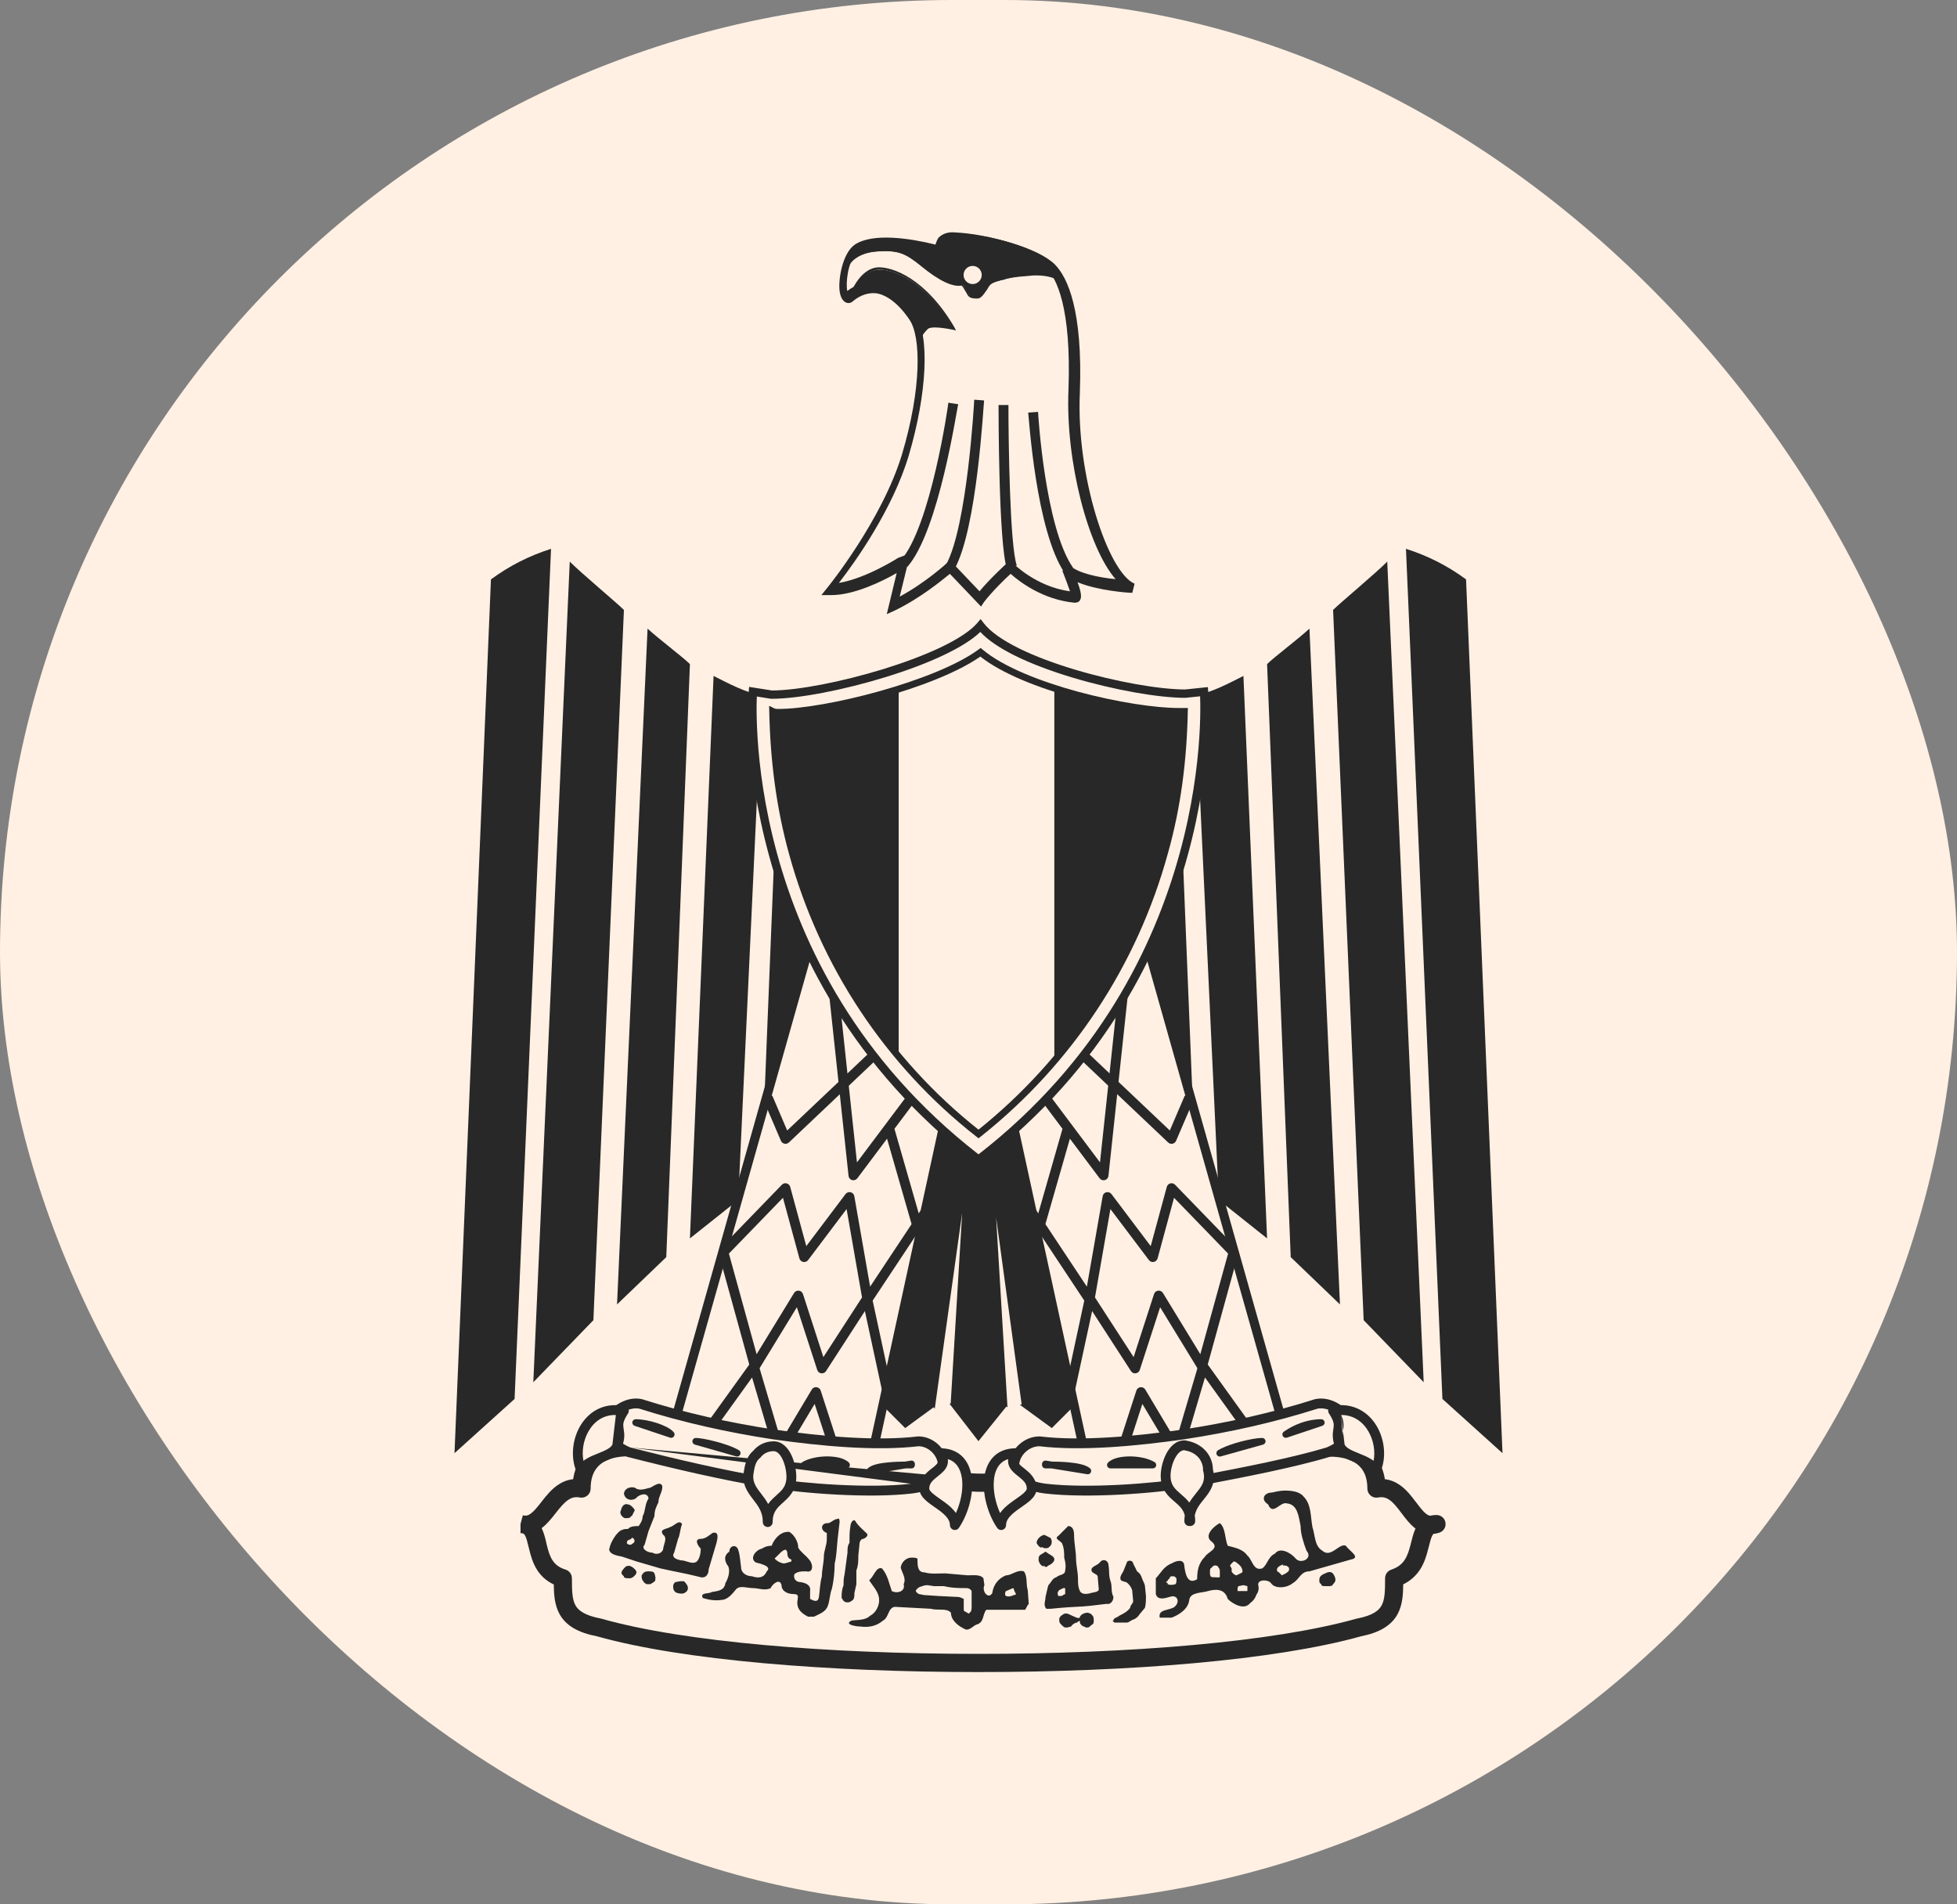 <svg width="37" height="36" viewBox="0 0 37 36" fill="none" xmlns="http://www.w3.org/2000/svg">
<rect x="0" y="0" width="37" height="36" fill="#808080" stroke="none"/>
<rect width="37" height="36" rx="18" fill="#FFF0E3"/>
<path d="M18.612 18.364L28.407 27.471L27.718 10.953C27.607 8.439 25.428 9.016 23.845 9.928C22.262 10.953 20.419 10.953 18.5 10.282C16.564 10.953 14.739 10.953 13.156 9.928C11.573 9.016 9.394 8.439 9.282 10.953L8.593 27.471L18.612 18.364Z" fill="#FFF0E3"/>
<path fill-rule="evenodd" clip-rule="evenodd" d="M10.66 9.063C11.446 9.005 12.407 9.39 13.202 9.848L13.206 9.85L13.206 9.85C14.757 10.854 16.55 10.859 18.47 10.194L18.539 10.17L18.531 10.195C20.431 10.859 22.243 10.854 23.794 9.85L23.798 9.848L23.798 9.848C24.593 9.39 25.554 9.005 26.34 9.063C26.737 9.092 27.095 9.235 27.359 9.543C27.622 9.85 27.782 10.308 27.811 10.949L27.811 10.949L28.5 27.467C28.502 27.504 28.48 27.539 28.446 27.555C28.412 27.571 28.371 27.564 28.344 27.539L18.611 18.491L8.655 27.539C8.628 27.565 8.588 27.571 8.554 27.555C8.52 27.539 8.499 27.504 8.5 27.467L9.189 10.949L9.189 10.949C9.218 10.308 9.378 9.85 9.641 9.543C9.906 9.235 10.263 9.092 10.66 9.063ZM9.375 10.957C9.375 10.957 9.375 10.957 9.375 10.957L8.695 27.252L18.549 18.296C18.585 18.263 18.64 18.263 18.675 18.296L28.305 27.249L27.625 10.957C27.598 10.341 27.444 9.928 27.218 9.664C26.993 9.402 26.686 9.275 26.326 9.248C25.599 9.195 24.681 9.554 23.893 10.008C22.288 11.046 20.424 11.046 18.5 10.381C16.558 11.046 14.713 11.046 13.107 10.008C12.319 9.554 11.401 9.195 10.674 9.248C10.314 9.275 10.007 9.402 9.782 9.664C9.556 9.928 9.402 10.341 9.375 10.957Z" fill="#FFF0E3"/>
<path d="M10.418 10.375L9.729 26.446L8.593 27.471L9.282 10.953C9.636 10.692 10.009 10.506 10.418 10.375ZM11.796 11.53L11.219 24.957L10.083 26.13L10.772 10.617C10.996 10.841 11.666 11.4 11.796 11.53ZM13.044 12.554L12.597 23.765L11.666 24.659L12.243 11.884C12.467 12.089 12.914 12.424 13.044 12.554ZM14.403 13.132L13.957 22.685L13.044 23.411L13.491 12.778C13.714 12.889 14.161 13.132 14.403 13.132ZM15.651 13.132L15.335 21.083L14.403 21.996L14.757 13.225C14.962 13.225 15.558 13.225 15.651 13.132Z" fill="#282828"/>
<path d="M26.582 10.375L27.271 26.446L28.407 27.471L27.718 10.953C27.364 10.692 26.992 10.506 26.582 10.375ZM25.204 11.53L25.782 24.957L26.917 26.13L26.228 10.617C26.005 10.841 25.334 11.4 25.204 11.53ZM23.956 12.554L24.403 23.765L25.334 24.659L24.757 11.884C24.534 12.089 24.087 12.424 23.956 12.554ZM22.597 13.132L23.044 22.685L23.956 23.411L23.509 12.778C23.286 12.889 22.839 13.132 22.597 13.132ZM21.349 13.132L21.666 21.083L22.597 21.996L22.243 13.225C22.038 13.225 21.442 13.225 21.349 13.132Z" fill="#282828"/>
<path d="M18.965 20.171L20.325 26.446L19.878 26.893L19.394 26.54L18.63 20.953L18.965 26.54L18.5 27.117L18.053 26.54L18.388 20.953L17.606 26.54L17.122 26.893L16.675 26.446L18.034 20.189H18.965V20.171Z" fill="#282828"/>
<path fill-rule="evenodd" clip-rule="evenodd" d="M17.971 20.111H18.965V20.162L19.042 20.154L20.411 26.472L19.886 26.997L19.281 26.555L19.316 26.55L18.833 23.016L19.048 26.606L19.027 26.589L18.499 27.244L17.949 26.533L17.974 26.535L18.191 22.931L17.673 26.631L17.652 26.603L17.114 26.997L16.589 26.472L17.971 20.111ZM18.906 20.268H18.098L16.761 26.421L17.13 26.79L17.533 26.496L18.31 20.942L18.467 20.957L18.133 26.515L18.501 26.99L18.885 26.514L18.552 20.957L18.708 20.942L19.467 26.496L19.87 26.79L20.239 26.421L18.906 20.268Z" fill="#282828"/>
<path d="M15.427 17.433L12.69 27.117L16.452 27.675L18.035 20.394L15.427 17.433Z" fill="#FFF0E3"/>
<path fill-rule="evenodd" clip-rule="evenodd" d="M15.409 17.35C15.44 17.343 15.472 17.353 15.492 17.377L18.099 20.337C18.117 20.358 18.125 20.386 18.119 20.412L16.536 27.694C16.526 27.738 16.484 27.767 16.439 27.76L12.678 27.202C12.653 27.198 12.632 27.184 12.618 27.163C12.605 27.143 12.601 27.117 12.608 27.093L15.345 17.41C15.354 17.38 15.378 17.357 15.409 17.35ZM15.468 17.608L12.8 27.046L16.385 27.579L17.942 20.418L15.468 17.608Z" fill="#282828"/>
<path fill-rule="evenodd" clip-rule="evenodd" d="M16.684 19.922L14.915 21.598C14.892 21.619 14.861 21.627 14.832 21.621C14.802 21.615 14.777 21.595 14.765 21.567L14.43 20.785L14.601 20.711L14.883 21.371L16.556 19.787L16.684 19.922Z" fill="#282828"/>
<path fill-rule="evenodd" clip-rule="evenodd" d="M16.043 22.229L15.67 18.747L15.855 18.727L16.202 21.974L17.178 20.674L17.327 20.785L16.911 21.339L17.37 22.938L17.584 22.615L17.739 22.718L17.438 23.173L17.509 23.423L17.331 23.474L17.302 23.376L16.499 24.587L16.896 26.427L16.715 26.466L16.352 24.785L15.617 25.92C15.598 25.95 15.562 25.966 15.527 25.961C15.491 25.957 15.462 25.932 15.451 25.898L15.066 24.712L14.352 25.88C14.333 25.912 14.296 25.929 14.26 25.924C14.223 25.919 14.193 25.892 14.183 25.857L13.587 23.696C13.579 23.665 13.587 23.631 13.61 23.607L14.783 22.396C14.806 22.372 14.841 22.363 14.873 22.371C14.906 22.38 14.931 22.405 14.94 22.437L15.244 23.557L15.986 22.573C16.009 22.543 16.046 22.53 16.082 22.538C16.118 22.547 16.146 22.576 16.152 22.613L16.451 24.323L17.235 23.141L16.771 21.526L16.209 22.275C16.186 22.305 16.147 22.319 16.11 22.309C16.073 22.299 16.047 22.267 16.043 22.229ZM16.298 24.527L16.006 22.856L15.278 23.821C15.257 23.849 15.221 23.863 15.186 23.856C15.151 23.849 15.123 23.823 15.114 23.789L14.803 22.643L13.781 23.698L14.305 25.6L15.013 24.443C15.032 24.412 15.067 24.395 15.103 24.399C15.139 24.403 15.169 24.428 15.181 24.462L15.567 25.655L16.298 24.527Z" fill="#282828"/>
<path fill-rule="evenodd" clip-rule="evenodd" d="M14.27 25.74C14.305 25.746 14.333 25.771 14.343 25.805L14.767 27.241L15.348 26.268C15.366 26.237 15.402 26.22 15.438 26.224C15.474 26.228 15.505 26.253 15.516 26.287L15.963 27.665L15.786 27.723L15.402 26.54L14.818 27.518C14.799 27.55 14.763 27.567 14.727 27.563C14.69 27.558 14.66 27.532 14.649 27.497L14.219 26.04L13.566 26.948L13.415 26.839L14.179 25.778C14.199 25.749 14.235 25.734 14.27 25.74Z" fill="#282828"/>
<path d="M21.573 17.433L24.31 27.117L20.548 27.675L18.965 20.394L21.573 17.433Z" fill="#FFF0E3"/>
<path fill-rule="evenodd" clip-rule="evenodd" d="M21.592 17.35C21.623 17.357 21.647 17.38 21.655 17.41L24.393 27.093C24.4 27.117 24.396 27.143 24.383 27.163C24.369 27.184 24.347 27.198 24.323 27.202L20.561 27.76C20.517 27.767 20.474 27.738 20.465 27.694L18.882 20.412C18.876 20.386 18.883 20.358 18.901 20.337L21.509 17.377C21.529 17.353 21.561 17.343 21.592 17.35ZM19.059 20.418L20.616 27.579L24.201 27.046L21.533 17.608L19.059 20.418Z" fill="#282828"/>
<path fill-rule="evenodd" clip-rule="evenodd" d="M22.117 21.371L20.445 19.787L20.317 19.922L22.086 21.598C22.108 21.619 22.139 21.627 22.169 21.621C22.198 21.615 22.223 21.595 22.235 21.567L22.571 20.785L22.4 20.711L22.117 21.371Z" fill="#282828"/>
<path fill-rule="evenodd" clip-rule="evenodd" d="M20.797 21.974L21.145 18.727L21.33 18.747L20.957 22.229C20.953 22.267 20.926 22.299 20.889 22.309C20.853 22.319 20.813 22.305 20.79 22.275L20.228 21.526L19.765 23.141L20.549 24.323L20.848 22.613C20.854 22.576 20.881 22.547 20.918 22.538C20.953 22.53 20.991 22.543 21.014 22.573L21.756 23.557L22.06 22.437C22.069 22.405 22.094 22.38 22.127 22.371C22.159 22.363 22.193 22.372 22.216 22.396L23.39 23.607C23.413 23.631 23.421 23.665 23.413 23.696L22.817 25.857C22.807 25.892 22.777 25.919 22.74 25.924C22.703 25.929 22.667 25.912 22.648 25.88L21.934 24.712L21.549 25.898C21.538 25.932 21.508 25.957 21.473 25.961C21.437 25.966 21.402 25.95 21.383 25.92L20.648 24.785L20.285 26.466L20.104 26.427L20.5 24.587L19.697 23.376L19.669 23.474L19.491 23.423L19.562 23.173L19.26 22.718L19.415 22.615L19.63 22.938L20.088 21.339L19.673 20.785L19.822 20.674L20.797 21.974ZM20.702 24.527L21.433 25.655L21.819 24.462C21.83 24.428 21.861 24.403 21.897 24.399C21.933 24.395 21.968 24.412 21.987 24.443L22.694 25.6L23.219 23.698L22.197 22.643L21.886 23.789C21.876 23.823 21.848 23.849 21.814 23.856C21.779 23.863 21.743 23.849 21.722 23.821L20.994 22.856L20.702 24.527Z" fill="#282828"/>
<path fill-rule="evenodd" clip-rule="evenodd" d="M22.731 25.74C22.766 25.734 22.801 25.749 22.822 25.778L23.585 26.839L23.434 26.948L22.782 26.04L22.351 27.497C22.341 27.532 22.31 27.558 22.274 27.563C22.237 27.567 22.201 27.55 22.182 27.518L21.598 26.54L21.215 27.723L21.038 27.665L21.485 26.287C21.496 26.253 21.526 26.228 21.563 26.224C21.599 26.22 21.634 26.237 21.653 26.268L22.233 27.241L22.657 25.805C22.667 25.771 22.696 25.746 22.731 25.74Z" fill="#282828"/>
<path d="M18.5 31.437C21.368 31.437 24.087 31.214 25.688 30.767C26.359 30.636 26.359 30.301 26.359 29.836C27.029 29.612 26.694 28.811 27.16 28.811C26.675 28.96 26.601 28.029 26.024 28.141C26.024 27.34 25.204 27.247 24.534 27.471C23.174 27.918 20.772 28.029 18.5 28.029C16.21 27.918 13.845 27.918 12.467 27.452C11.796 27.247 10.995 27.34 10.995 28.141C10.418 28.029 10.325 28.942 9.841 28.811C10.325 28.811 9.971 29.631 10.642 29.836C10.642 30.301 10.642 30.636 11.331 30.767C12.914 31.214 15.651 31.437 18.5 31.437Z" fill="#FFF0E3"/>
<path fill-rule="evenodd" clip-rule="evenodd" d="M11.424 27.257C11.755 27.143 12.162 27.18 12.517 27.288L12.521 27.289L12.521 27.289C13.188 27.515 14.104 27.63 15.153 27.702C15.812 27.747 16.513 27.775 17.229 27.803C17.651 27.82 18.078 27.837 18.504 27.858C19.637 27.858 20.799 27.83 21.846 27.746C22.896 27.663 23.82 27.524 24.48 27.308L24.534 27.471L24.48 27.308C24.835 27.189 25.248 27.148 25.584 27.259C25.755 27.315 25.911 27.413 26.023 27.565C26.105 27.676 26.159 27.81 26.183 27.963C26.295 27.976 26.393 28.02 26.477 28.081C26.597 28.167 26.69 28.29 26.763 28.387L26.766 28.39C26.846 28.495 26.903 28.571 26.963 28.618C26.99 28.638 27.013 28.65 27.038 28.654C27.077 28.644 27.117 28.64 27.16 28.64C27.244 28.64 27.317 28.702 27.329 28.786C27.342 28.87 27.291 28.95 27.21 28.975C27.173 28.987 27.137 28.994 27.102 28.997C27.097 29.002 27.09 29.01 27.082 29.025C27.056 29.07 27.04 29.133 27.015 29.233C27.011 29.248 27.007 29.265 27.002 29.282C26.973 29.398 26.932 29.543 26.845 29.676C26.772 29.785 26.672 29.882 26.53 29.951C26.529 30.139 26.516 30.338 26.427 30.507C26.309 30.729 26.084 30.863 25.728 30.934C24.102 31.386 21.367 31.609 18.5 31.609C15.652 31.609 12.899 31.386 11.291 30.934C10.927 30.864 10.697 30.73 10.577 30.509C10.485 30.34 10.472 30.141 10.47 29.953C10.329 29.887 10.229 29.792 10.158 29.683C10.072 29.55 10.033 29.403 10.005 29.287C10.001 29.273 9.998 29.259 9.994 29.245C9.969 29.14 9.953 29.075 9.927 29.027C9.915 29.007 9.906 28.999 9.899 28.995C9.899 28.994 9.899 28.994 9.898 28.994C9.892 28.99 9.876 28.983 9.841 28.983V28.811L9.885 28.646C9.91 28.652 9.931 28.654 9.952 28.651C9.981 28.647 10.009 28.633 10.04 28.609C10.103 28.562 10.161 28.488 10.241 28.387C10.243 28.383 10.246 28.38 10.248 28.377C10.324 28.28 10.42 28.161 10.541 28.076C10.626 28.017 10.724 27.975 10.836 27.963C10.859 27.81 10.911 27.677 10.992 27.566C11.102 27.414 11.255 27.315 11.424 27.257ZM26.762 28.896C26.76 28.894 26.757 28.892 26.754 28.89C26.655 28.814 26.572 28.703 26.505 28.614C26.5 28.607 26.495 28.6 26.489 28.594C26.412 28.491 26.348 28.41 26.276 28.359C26.213 28.313 26.148 28.292 26.056 28.309C26.006 28.319 25.954 28.306 25.914 28.273C25.875 28.241 25.852 28.192 25.852 28.141C25.852 27.971 25.809 27.852 25.747 27.769C25.685 27.685 25.594 27.624 25.476 27.585C25.235 27.505 24.903 27.529 24.588 27.633L24.587 27.634C23.888 27.864 22.931 28.005 21.873 28.089C20.812 28.173 19.638 28.201 18.5 28.201H18.492L18.492 28.201C18.071 28.18 17.646 28.163 17.224 28.147C16.504 28.118 15.792 28.09 15.129 28.044C14.08 27.972 13.126 27.855 12.414 27.615C12.099 27.519 11.772 27.5 11.535 27.582C11.42 27.621 11.331 27.683 11.27 27.767C11.209 27.851 11.167 27.97 11.167 28.141C11.167 28.192 11.144 28.241 11.105 28.273C11.065 28.306 11.013 28.319 10.963 28.309C10.87 28.291 10.802 28.313 10.738 28.358C10.664 28.409 10.598 28.488 10.518 28.589C10.512 28.597 10.507 28.604 10.501 28.611C10.431 28.7 10.347 28.807 10.248 28.882C10.246 28.884 10.243 28.886 10.241 28.888C10.284 28.976 10.309 29.081 10.329 29.166C10.332 29.18 10.335 29.194 10.338 29.206C10.366 29.321 10.394 29.417 10.446 29.496C10.493 29.568 10.563 29.632 10.692 29.672C10.764 29.694 10.813 29.76 10.813 29.836C10.813 30.082 10.818 30.233 10.879 30.345C10.929 30.438 11.042 30.537 11.363 30.598L11.377 30.601L11.377 30.602C12.936 31.042 15.654 31.265 18.5 31.265C21.365 31.265 24.064 31.042 25.642 30.601L25.655 30.598L25.656 30.598C25.965 30.538 26.074 30.44 26.123 30.346C26.183 30.234 26.187 30.082 26.187 29.836C26.187 29.762 26.234 29.696 26.305 29.673C26.435 29.629 26.509 29.562 26.558 29.487C26.611 29.406 26.641 29.31 26.67 29.197C26.673 29.184 26.677 29.17 26.68 29.155C26.7 29.075 26.724 28.978 26.762 28.896Z" fill="#282828"/>
<path d="M14.627 27.117C15.539 27.247 16.564 27.34 17.364 27.247C17.83 27.247 18.165 28.029 17.234 28.141C16.452 28.234 15.204 28.141 14.515 28.029C13.64 27.88 12.765 27.675 11.889 27.452C11.089 27.117 11.666 26.447 12.113 26.54C12.932 26.8 13.77 26.986 14.627 27.117ZM22.374 27.117C21.461 27.247 20.437 27.34 19.655 27.247C19.171 27.247 18.835 28.029 19.767 28.141C20.567 28.234 21.797 28.141 22.485 28.029C23.044 27.918 24.311 27.694 25.111 27.452C25.912 27.117 25.335 26.447 24.888 26.54C24.068 26.8 23.23 26.986 22.374 27.117Z" fill="#FFF0E3"/>
<path fill-rule="evenodd" clip-rule="evenodd" d="M11.919 27.364C11.735 27.286 11.645 27.195 11.607 27.115C11.57 27.037 11.576 26.955 11.616 26.877C11.656 26.798 11.73 26.725 11.82 26.678C11.908 26.632 12.004 26.613 12.089 26.63C12.912 26.891 13.753 27.078 14.612 27.209L14.612 27.209L14.613 27.209C15.525 27.339 16.556 27.434 17.369 27.34C17.55 27.343 17.71 27.5 17.73 27.663C17.739 27.741 17.718 27.82 17.648 27.887M17.222 28.049C16.452 28.14 15.214 28.049 14.53 27.938C13.661 27.79 12.79 27.586 11.919 27.364M11.733 26.514C11.852 26.451 11.994 26.42 12.131 26.449L12.141 26.451L12.14 26.451C12.954 26.71 13.787 26.895 14.64 27.025C15.551 27.155 16.565 27.247 17.353 27.155L17.364 27.154V27.154C17.646 27.154 17.884 27.387 17.915 27.641C17.931 27.773 17.891 27.911 17.777 28.021C17.665 28.129 17.489 28.204 17.244 28.233L17.244 28.233C16.45 28.328 15.193 28.234 14.5 28.121L14.499 28.121L14.499 28.121C13.62 27.971 12.742 27.766 11.866 27.542L11.853 27.539L11.853 27.538C11.64 27.449 11.504 27.331 11.439 27.195C11.373 27.056 11.389 26.913 11.45 26.793C11.51 26.675 11.614 26.576 11.733 26.514ZM25.56 27.195C25.496 27.331 25.359 27.449 25.147 27.538L25.138 27.541L25.138 27.541C24.478 27.741 23.506 27.927 22.87 28.049C22.729 28.076 22.604 28.1 22.503 28.12L22.5 28.121L22.5 28.121C21.806 28.234 20.568 28.328 19.755 28.233L19.755 28.233C19.51 28.204 19.335 28.129 19.223 28.021C19.109 27.911 19.07 27.773 19.087 27.64C19.121 27.385 19.365 27.154 19.654 27.154H19.665L19.665 27.155C20.434 27.247 21.448 27.155 22.36 27.025C23.212 26.895 24.045 26.71 24.859 26.451L24.868 26.448L24.868 26.449C25.006 26.42 25.147 26.451 25.267 26.514C25.386 26.576 25.49 26.675 25.55 26.793C25.61 26.913 25.626 27.056 25.56 27.195ZM24.91 26.63C24.087 26.891 23.246 27.078 22.387 27.209L22.386 27.209C21.475 27.339 20.443 27.434 19.649 27.34C19.457 27.343 19.293 27.502 19.272 27.665C19.261 27.741 19.282 27.82 19.352 27.887C19.425 27.957 19.556 28.022 19.777 28.049L19.766 28.141L19.777 28.049C20.565 28.14 21.784 28.049 22.468 27.938C22.572 27.917 22.698 27.893 22.84 27.866C23.475 27.744 24.43 27.56 25.079 27.364C25.264 27.286 25.354 27.195 25.392 27.115C25.43 27.037 25.423 26.955 25.384 26.877C25.344 26.798 25.27 26.725 25.18 26.678C25.092 26.632 24.996 26.613 24.91 26.63Z" fill="#282828"/>
<path d="M11.778 26.67C11.089 26.539 10.772 27.34 10.996 27.806C11.089 27.564 11.573 27.564 11.666 27.34C11.796 27.005 11.573 27.005 11.796 26.67H11.778ZM14.515 28.774C14.515 28.308 14.962 28.364 14.962 27.918C14.962 27.694 14.851 27.34 14.627 27.34C14.497 27.34 14.385 27.396 14.31 27.489C14.217 27.564 14.18 27.675 14.162 27.806C14.068 28.234 14.515 28.308 14.515 28.774ZM17.774 27.471C18.445 27.471 18.37 28.364 18.054 28.83C18.054 28.495 17.476 28.364 17.476 28.141C17.476 27.806 17.998 27.806 17.774 27.471ZM25.204 26.67C25.912 26.539 26.229 27.34 26.005 27.806C25.912 27.564 25.428 27.564 25.335 27.34C25.204 27.005 25.428 27.005 25.204 26.67ZM22.504 28.756C22.504 28.29 22.039 28.346 22.039 27.899C22.039 27.675 22.169 27.322 22.392 27.322C22.504 27.34 22.616 27.377 22.709 27.471C22.784 27.545 22.84 27.657 22.84 27.787C22.951 28.234 22.486 28.29 22.486 28.756H22.504ZM19.208 27.471C18.538 27.471 18.612 28.364 18.929 28.83C18.929 28.495 19.506 28.364 19.506 28.141C19.506 27.806 18.985 27.806 19.208 27.471Z" fill="#FFF0E3"/>
<path fill-rule="evenodd" clip-rule="evenodd" d="M11.786 26.577C11.4 26.508 11.116 26.7 10.963 26.968C10.813 27.233 10.785 27.582 10.912 27.846C10.928 27.879 10.962 27.9 10.999 27.899C11.036 27.897 11.069 27.874 11.082 27.839C11.095 27.805 11.124 27.773 11.176 27.741C11.227 27.709 11.292 27.682 11.365 27.652C11.369 27.651 11.373 27.649 11.378 27.647C11.444 27.62 11.519 27.59 11.582 27.553C11.649 27.514 11.717 27.459 11.752 27.376L11.752 27.376L11.752 27.374C11.788 27.281 11.802 27.207 11.803 27.143C11.803 27.092 11.796 27.048 11.791 27.014C11.79 27.006 11.789 26.999 11.788 26.992C11.783 26.956 11.781 26.927 11.79 26.89C11.799 26.852 11.821 26.8 11.873 26.721C11.892 26.693 11.894 26.656 11.878 26.626C11.862 26.596 11.83 26.577 11.796 26.577H11.786ZM11.644 26.749C11.405 26.744 11.23 26.875 11.125 27.06C11.029 27.229 10.996 27.437 11.031 27.616C11.046 27.604 11.061 27.593 11.077 27.584C11.145 27.541 11.225 27.508 11.296 27.48C11.298 27.479 11.301 27.478 11.303 27.477C11.374 27.448 11.437 27.423 11.488 27.393C11.54 27.363 11.567 27.334 11.579 27.305M25.356 26.749C25.372 26.784 25.383 26.816 25.391 26.847C25.407 26.916 25.403 26.97 25.396 27.018C25.395 27.029 25.393 27.039 25.392 27.049C25.387 27.081 25.383 27.107 25.384 27.14M25.356 26.749C25.595 26.749 25.769 26.88 25.873 27.061C25.971 27.23 26.004 27.437 25.97 27.616C25.954 27.604 25.939 27.593 25.923 27.584C25.855 27.541 25.775 27.508 25.704 27.48L25.697 27.477C25.626 27.448 25.563 27.423 25.512 27.393C25.46 27.363 25.433 27.334 25.421 27.305M26.034 26.968C26.187 27.233 26.215 27.582 26.089 27.846C26.073 27.879 26.038 27.9 26.001 27.899C25.964 27.897 25.931 27.874 25.918 27.839C25.905 27.805 25.876 27.773 25.825 27.741C25.773 27.709 25.708 27.682 25.635 27.652L25.623 27.647C25.556 27.62 25.482 27.59 25.418 27.553C25.351 27.514 25.283 27.459 25.249 27.376L25.248 27.374L25.248 27.374C25.212 27.281 25.199 27.207 25.198 27.143C25.197 27.092 25.204 27.048 25.209 27.014C25.21 27.006 25.211 26.999 25.212 26.992C25.217 26.956 25.219 26.927 25.21 26.89C25.201 26.852 25.179 26.8 25.127 26.721C25.109 26.695 25.106 26.662 25.119 26.634C25.131 26.605 25.157 26.584 25.187 26.578C25.585 26.505 25.878 26.697 26.034 26.968ZM22.214 27.569C22.16 27.672 22.131 27.802 22.131 27.899C22.131 27.992 22.155 28.055 22.188 28.104C22.224 28.157 22.272 28.198 22.332 28.25L22.332 28.25C22.381 28.292 22.438 28.341 22.486 28.405C22.525 28.338 22.571 28.281 22.612 28.23C22.619 28.222 22.625 28.214 22.631 28.206C22.683 28.142 22.721 28.089 22.744 28.029C22.765 27.973 22.773 27.904 22.749 27.81L22.743 27.787H22.746C22.746 27.684 22.702 27.595 22.643 27.536C22.571 27.464 22.484 27.432 22.386 27.415C22.329 27.418 22.268 27.466 22.214 27.569ZM22.589 28.648C22.614 28.524 22.683 28.439 22.761 28.342C22.766 28.335 22.771 28.329 22.777 28.322C22.828 28.258 22.884 28.185 22.918 28.094C22.952 28.002 22.961 27.899 22.932 27.776C22.929 27.623 22.863 27.493 22.774 27.405C22.662 27.293 22.529 27.25 22.407 27.23L22.408 27.229H22.392C22.226 27.229 22.114 27.358 22.049 27.483C21.982 27.613 21.945 27.772 21.945 27.899C21.945 28.029 21.98 28.127 22.034 28.208C22.084 28.282 22.149 28.338 22.204 28.385L22.21 28.391C22.27 28.442 22.318 28.484 22.353 28.539C22.373 28.569 22.39 28.605 22.4 28.649C22.395 28.683 22.392 28.718 22.392 28.756C22.392 28.807 22.434 28.848 22.485 28.848H22.504C22.555 28.848 22.597 28.807 22.597 28.756C22.597 28.717 22.594 28.681 22.589 28.648ZM14.244 27.423C14.336 27.313 14.472 27.247 14.627 27.247C14.794 27.247 14.902 27.379 14.962 27.505C15.024 27.635 15.055 27.793 15.055 27.918C15.055 28.047 15.022 28.144 14.97 28.225C14.922 28.299 14.86 28.355 14.807 28.402C14.805 28.404 14.803 28.406 14.8 28.408C14.744 28.459 14.698 28.501 14.664 28.556C14.631 28.608 14.608 28.674 14.608 28.774C14.608 28.825 14.566 28.867 14.515 28.867C14.464 28.867 14.422 28.825 14.422 28.774C14.422 28.583 14.337 28.472 14.239 28.345C14.236 28.341 14.233 28.337 14.229 28.332C14.18 28.268 14.125 28.194 14.09 28.106C14.055 28.015 14.043 27.912 14.069 27.789C14.089 27.656 14.13 27.519 14.244 27.423ZM14.523 28.432C14.483 28.357 14.435 28.294 14.391 28.238C14.386 28.232 14.382 28.225 14.377 28.219C14.326 28.154 14.287 28.099 14.264 28.039C14.242 27.982 14.232 27.915 14.252 27.826L14.252 27.826L14.253 27.819C14.271 27.696 14.303 27.614 14.368 27.562L14.37 27.564L14.383 27.547C14.439 27.476 14.524 27.433 14.627 27.433C14.683 27.433 14.743 27.478 14.794 27.585C14.844 27.688 14.869 27.818 14.869 27.918C14.869 28.012 14.846 28.075 14.814 28.124C14.78 28.177 14.734 28.218 14.676 28.27L14.676 28.27C14.627 28.314 14.57 28.365 14.523 28.432ZM17.692 27.427C17.708 27.396 17.739 27.378 17.774 27.378C17.964 27.378 18.111 27.442 18.214 27.555C18.314 27.666 18.362 27.814 18.376 27.967C18.404 28.272 18.299 28.633 18.13 28.882C18.107 28.916 18.065 28.931 18.026 28.919C17.987 28.907 17.96 28.871 17.96 28.83C17.96 28.775 17.937 28.725 17.892 28.673C17.846 28.619 17.783 28.57 17.711 28.519C17.698 28.51 17.684 28.5 17.67 28.491C17.613 28.451 17.552 28.408 17.504 28.365C17.446 28.312 17.383 28.238 17.383 28.141C17.383 27.943 17.526 27.831 17.619 27.758C17.63 27.75 17.64 27.741 17.65 27.734C17.702 27.691 17.725 27.664 17.733 27.64C17.738 27.625 17.743 27.592 17.697 27.522C17.677 27.494 17.676 27.457 17.692 27.427ZM17.92 27.583C17.987 27.603 18.038 27.637 18.076 27.68C18.14 27.751 18.179 27.856 18.191 27.984C18.209 28.179 18.161 28.409 18.073 28.603C18.061 28.585 18.047 28.568 18.033 28.552C17.971 28.479 17.891 28.419 17.818 28.368C17.802 28.356 17.787 28.345 17.771 28.335C17.715 28.295 17.667 28.262 17.628 28.227C17.578 28.181 17.569 28.155 17.569 28.141C17.569 28.038 17.635 27.985 17.735 27.904C17.745 27.896 17.756 27.887 17.767 27.878C17.818 27.836 17.883 27.78 17.91 27.699C17.922 27.661 17.925 27.622 17.92 27.583ZM18.768 27.555C18.87 27.442 19.018 27.378 19.208 27.378C19.242 27.378 19.273 27.396 19.29 27.427C19.306 27.457 19.304 27.494 19.285 27.522C19.238 27.592 19.243 27.625 19.248 27.64C19.256 27.664 19.28 27.691 19.332 27.734C19.341 27.741 19.351 27.75 19.363 27.758C19.455 27.831 19.599 27.943 19.599 28.141C19.599 28.238 19.536 28.312 19.478 28.365C19.43 28.408 19.369 28.451 19.311 28.491C19.298 28.5 19.284 28.51 19.271 28.519C19.199 28.57 19.135 28.619 19.089 28.673C19.044 28.725 19.021 28.775 19.021 28.83C19.021 28.871 18.995 28.907 18.956 28.919C18.917 28.931 18.875 28.916 18.852 28.882C18.682 28.633 18.578 28.272 18.605 27.967C18.619 27.814 18.668 27.666 18.768 27.555ZM18.908 28.603C18.82 28.409 18.773 28.179 18.791 27.984C18.802 27.856 18.841 27.751 18.906 27.68C18.944 27.637 18.995 27.603 19.062 27.583C19.056 27.622 19.059 27.661 19.072 27.699C19.099 27.78 19.164 27.836 19.214 27.878C19.225 27.887 19.236 27.896 19.247 27.904C19.346 27.985 19.413 28.038 19.413 28.141C19.413 28.155 19.403 28.181 19.353 28.227C19.315 28.262 19.266 28.295 19.21 28.335C19.195 28.345 19.179 28.356 19.163 28.368C19.091 28.419 19.01 28.479 18.948 28.552C18.934 28.568 18.921 28.585 18.908 28.603Z" fill="#282828"/>
<path d="M12.02 26.893C12.243 26.893 12.597 27.005 12.69 27.117L12.02 26.893ZM13.156 27.247C13.267 27.247 13.714 27.34 13.938 27.471L13.156 27.247ZM17.234 27.694C17.029 27.694 16.564 27.694 16.452 27.806L17.234 27.675V27.694ZM16.005 27.694C15.874 27.564 15.428 27.564 15.204 27.694H16.005ZM24.981 26.893C24.739 26.893 24.497 26.986 24.31 27.117L24.981 26.893ZM23.863 27.247C23.714 27.247 23.286 27.34 23.063 27.471L23.863 27.247ZM19.767 27.694C19.971 27.694 20.437 27.694 20.567 27.806L19.767 27.675V27.694ZM20.996 27.694C21.126 27.564 21.573 27.564 21.796 27.694H20.996Z" fill="#FFF0E3"/>
<path fill-rule="evenodd" clip-rule="evenodd" d="M11.955 26.883C11.96 26.852 11.987 26.829 12.019 26.829C12.139 26.829 12.291 26.859 12.423 26.902C12.49 26.924 12.553 26.95 12.607 26.978C12.659 27.005 12.707 27.038 12.739 27.076C12.757 27.098 12.759 27.129 12.742 27.153C12.726 27.177 12.696 27.187 12.669 27.178L11.999 26.954C11.969 26.944 11.95 26.914 11.955 26.883ZM24.273 27.064C24.468 26.928 24.722 26.829 24.98 26.829C25.012 26.829 25.038 26.852 25.044 26.883C25.049 26.914 25.03 26.944 25 26.954L24.33 27.178C24.3 27.188 24.267 27.174 24.252 27.146C24.238 27.117 24.247 27.082 24.273 27.064ZM13.091 27.238C13.096 27.206 13.123 27.183 13.155 27.183C13.22 27.183 13.366 27.208 13.52 27.248C13.675 27.288 13.85 27.345 13.97 27.415C13.998 27.431 14.009 27.466 13.996 27.496C13.983 27.526 13.951 27.541 13.919 27.532L13.137 27.309C13.106 27.3 13.087 27.27 13.091 27.238ZM23.474 27.248C23.629 27.208 23.78 27.183 23.863 27.183C23.895 27.183 23.922 27.207 23.927 27.238C23.931 27.27 23.911 27.3 23.88 27.309L23.079 27.533C23.048 27.541 23.015 27.526 23.003 27.496C22.99 27.466 23.002 27.431 23.029 27.415C23.149 27.345 23.319 27.288 23.474 27.248ZM15.871 27.558C15.94 27.576 16.005 27.604 16.05 27.649C16.068 27.667 16.073 27.695 16.064 27.719C16.054 27.743 16.03 27.759 16.004 27.759H15.203C15.174 27.759 15.149 27.739 15.141 27.711C15.134 27.683 15.146 27.653 15.171 27.639C15.296 27.566 15.476 27.532 15.639 27.532C15.721 27.532 15.801 27.541 15.871 27.558ZM21.36 27.532C21.523 27.532 21.703 27.566 21.828 27.639C21.853 27.653 21.865 27.683 21.858 27.711C21.85 27.739 21.825 27.759 21.796 27.759H20.995C20.969 27.759 20.945 27.743 20.935 27.719C20.925 27.695 20.931 27.667 20.949 27.649C20.994 27.604 21.059 27.576 21.128 27.558C21.198 27.541 21.278 27.532 21.36 27.532ZM17.275 27.626C17.289 27.639 17.297 27.657 17.297 27.675V27.694C17.297 27.73 17.269 27.759 17.233 27.759C17.202 27.759 17.165 27.759 17.124 27.759L16.462 27.869C16.434 27.874 16.407 27.86 16.394 27.835C16.381 27.81 16.386 27.78 16.405 27.76C16.447 27.719 16.512 27.695 16.576 27.679C16.643 27.662 16.722 27.651 16.802 27.644C16.908 27.634 17.02 27.631 17.113 27.63L17.223 27.612C17.241 27.609 17.26 27.614 17.275 27.626ZM19.724 27.627C19.738 27.614 19.758 27.609 19.776 27.612L19.889 27.63C19.981 27.631 20.092 27.634 20.2 27.644C20.28 27.651 20.361 27.662 20.43 27.679C20.498 27.695 20.564 27.719 20.608 27.757C20.63 27.776 20.637 27.807 20.625 27.833C20.613 27.859 20.585 27.874 20.556 27.869L19.878 27.759C19.836 27.759 19.798 27.759 19.766 27.759C19.73 27.759 19.701 27.73 19.701 27.694V27.675C19.701 27.657 19.71 27.639 19.724 27.627Z" fill="#282828"/>
<path d="M11.815 28.7C11.759 28.681 11.703 28.607 11.74 28.551C11.759 28.458 11.815 28.42 11.87 28.439C11.926 28.439 12.001 28.532 12.001 28.551L11.945 28.662H11.926C11.926 28.7 11.87 28.7 11.815 28.7ZM19.692 29.258C19.654 29.258 19.599 29.184 19.599 29.165C19.599 29.091 19.692 29.016 19.747 29.016L19.859 29.072C19.896 29.109 19.896 29.203 19.841 29.24C19.822 29.277 19.729 29.277 19.692 29.24V29.258ZM19.729 29.612C19.673 29.594 19.654 29.556 19.636 29.5C19.636 29.426 19.636 29.407 19.71 29.37L19.766 29.333L19.822 29.37C19.878 29.407 19.934 29.426 19.934 29.482C19.934 29.519 19.878 29.575 19.822 29.594C19.785 29.631 19.766 29.631 19.729 29.594V29.612Z" fill="#282828"/>
<path d="M12.467 28.048C12.411 28.048 12.336 28.104 12.299 28.122C12.206 28.141 12.094 28.197 12.001 28.122C11.927 28.104 11.815 28.122 11.796 28.234C11.815 28.346 11.927 28.383 12.02 28.327C12.075 28.253 12.243 28.197 12.262 28.327C12.187 28.439 12.206 28.569 12.15 28.663C12.15 28.737 12.113 28.793 12.075 28.849C12.001 28.849 11.927 28.849 11.871 28.904C11.833 28.904 11.796 28.904 11.759 28.923C11.703 28.942 11.684 28.979 11.647 29.016C11.591 29.091 11.536 29.184 11.517 29.296C11.536 29.389 11.666 29.407 11.759 29.426L12.038 29.519L12.485 29.649C12.727 29.705 12.951 29.742 13.174 29.798L13.249 29.817C13.361 29.836 13.398 29.743 13.398 29.668L13.547 29.165C13.565 29.091 13.602 28.942 13.472 28.979C13.416 29.016 13.342 29.091 13.249 29.091C13.118 29.091 13.193 29.221 13.249 29.277C13.249 29.352 13.23 29.463 13.174 29.519C13.1 29.575 13.007 29.519 12.914 29.5C12.858 29.5 12.671 29.463 12.746 29.352L12.82 29.091C12.858 29.016 12.858 28.904 12.895 28.811C12.839 28.718 12.746 28.849 12.671 28.867C12.616 28.905 12.448 28.905 12.541 29.016C12.616 29.072 12.56 29.165 12.541 29.258C12.541 29.352 12.429 29.407 12.336 29.352C12.243 29.352 12.113 29.277 12.187 29.203L12.262 28.942L12.373 28.663C12.373 28.551 12.411 28.476 12.448 28.402C12.448 28.29 12.522 28.215 12.522 28.104C12.522 28.067 12.485 28.048 12.467 28.048ZM11.927 29.091C11.945 29.072 11.945 29.072 11.964 29.072C11.964 29.072 11.964 29.072 11.982 29.091C12.001 29.109 12.001 29.147 11.982 29.165L11.927 29.203C11.871 29.203 11.852 29.184 11.852 29.165C11.852 29.147 11.852 29.128 11.889 29.109C11.908 29.109 11.927 29.091 11.945 29.091H11.927ZM11.796 29.798C11.722 29.742 11.74 29.705 11.833 29.612C11.889 29.594 11.908 29.594 11.964 29.631C12.057 29.705 12.057 29.743 11.964 29.817C11.927 29.836 11.927 29.836 11.889 29.836C11.852 29.836 11.833 29.836 11.796 29.817V29.798ZM12.225 29.947C12.187 29.929 12.169 29.91 12.15 29.873C12.131 29.854 12.131 29.817 12.131 29.78C12.169 29.724 12.187 29.705 12.262 29.705C12.373 29.705 12.373 29.724 12.392 29.817C12.392 29.873 12.392 29.892 12.355 29.91C12.336 29.929 12.318 29.929 12.299 29.947C12.28 29.947 12.262 29.947 12.243 29.947H12.225ZM24.981 29.947C24.944 29.929 24.944 29.91 24.944 29.873C24.944 29.817 24.962 29.78 25.055 29.743C25.13 29.705 25.186 29.705 25.223 29.78C25.26 29.854 25.26 29.892 25.204 29.947C25.186 29.985 25.167 29.985 25.093 29.985C25.018 29.985 24.999 29.985 24.981 29.966V29.947ZM12.82 30.115C12.764 30.115 12.727 30.059 12.727 30.003C12.727 29.966 12.727 29.947 12.764 29.91L12.858 29.892H12.932C13.007 29.966 13.025 30.022 12.988 30.078C12.932 30.134 12.895 30.134 12.802 30.115H12.82ZM15.949 30.264L15.912 30.208C15.912 30.134 15.912 30.059 15.949 29.966C15.949 29.892 15.949 29.836 15.968 29.761L16.023 29.352C16.023 29.277 16.023 29.221 16.061 29.165C16.061 29.035 16.061 28.942 16.079 28.849C16.079 28.793 16.135 28.7 16.172 28.756C16.228 28.849 16.303 28.904 16.377 28.979C16.433 29.016 16.377 29.072 16.321 29.091C16.265 29.091 16.247 29.165 16.247 29.221L16.228 29.407C16.228 29.5 16.228 29.594 16.191 29.687V29.947L16.154 30.115C16.154 30.171 16.154 30.245 16.098 30.264C16.061 30.301 15.986 30.301 15.949 30.264ZM20.195 28.849L20.009 29.035C19.916 29.091 20.064 29.128 20.083 29.184C20.12 29.277 20.12 29.352 20.12 29.445C20.139 29.519 20.158 29.594 20.139 29.687C20.139 29.78 20.027 29.761 19.971 29.817C19.897 29.836 19.878 29.91 19.822 29.966C19.804 30.022 19.785 30.115 19.767 30.189C19.767 30.264 19.729 30.32 19.767 30.394L19.785 30.413H19.86L20.064 30.394C20.251 30.376 20.437 30.376 20.605 30.357L20.921 30.32C20.996 30.338 21.051 30.264 21.051 30.189C20.996 30.078 21.033 29.985 20.996 29.892C20.958 29.78 20.977 29.687 20.958 29.594C20.958 29.5 20.865 29.463 20.809 29.519C20.753 29.594 20.679 29.594 20.642 29.649C20.605 29.742 20.735 29.742 20.753 29.798L20.772 30.022C20.791 30.096 20.698 30.096 20.623 30.115C20.567 30.134 20.456 30.152 20.418 30.078C20.381 30.003 20.381 29.929 20.381 29.854C20.381 29.705 20.344 29.594 20.344 29.463C20.344 29.333 20.307 29.165 20.307 29.016C20.307 28.942 20.288 28.849 20.195 28.849ZM20.102 30.022H20.139V30.134L20.102 30.152C20.083 30.171 20.064 30.171 20.046 30.171C20.027 30.171 20.027 30.171 20.009 30.171C19.99 30.134 19.99 30.096 20.027 30.059L20.102 30.022ZM15.819 28.718C15.763 28.718 15.688 28.811 15.632 28.793C15.502 28.811 15.521 28.942 15.632 28.979V29.091C15.632 29.221 15.576 29.314 15.576 29.426C15.576 29.538 15.539 29.668 15.539 29.798C15.502 29.929 15.502 30.059 15.483 30.189C15.465 30.301 15.39 30.264 15.316 30.227V30.078C15.334 29.966 15.241 29.929 15.148 29.91C15.037 29.91 14.999 29.836 15.018 29.761C15.074 29.705 15.167 29.705 15.241 29.705C15.39 29.742 15.372 29.556 15.297 29.482C15.241 29.407 15.13 29.333 15.092 29.258C15.092 29.147 15.018 29.016 14.925 28.96C14.776 28.942 14.645 29.072 14.589 29.221C14.515 29.221 14.459 29.24 14.403 29.277C14.292 29.296 14.161 29.463 14.292 29.538C14.366 29.556 14.608 29.612 14.496 29.705C14.441 29.836 14.329 29.836 14.217 29.798C14.124 29.798 14.012 29.742 14.012 29.631C13.994 29.519 13.994 29.407 13.956 29.296C13.919 29.184 13.789 29.221 13.789 29.333C13.677 29.407 13.696 29.519 13.77 29.612C13.807 29.705 13.77 29.836 13.714 29.929C13.696 30.078 13.547 30.078 13.454 30.096C13.416 30.134 13.23 30.096 13.286 30.208C13.398 30.245 13.528 30.264 13.64 30.245C13.752 30.245 13.845 30.134 13.919 30.041C13.994 29.966 14.124 30.022 14.236 30.022C14.347 30.022 14.459 30.078 14.571 30.022C14.589 29.966 14.739 29.817 14.776 29.966C14.776 30.078 14.887 30.134 14.999 30.134C15.13 30.134 15.074 30.208 15.074 30.301C15.074 30.432 15.167 30.506 15.278 30.562H15.39C15.502 30.506 15.614 30.469 15.651 30.357C15.688 30.264 15.688 30.134 15.726 30.041C15.763 29.892 15.781 29.705 15.781 29.556C15.819 29.407 15.819 29.258 15.837 29.091L15.874 28.774C15.874 28.7 15.856 28.7 15.819 28.718ZM14.85 29.296C14.869 29.296 14.887 29.333 14.887 29.37C14.887 29.426 14.906 29.463 14.962 29.482V29.519L14.832 29.556C14.776 29.556 14.701 29.519 14.664 29.482L14.645 29.463L14.757 29.352C14.794 29.314 14.832 29.296 14.85 29.296ZM24.292 28.178C24.217 28.178 24.124 28.197 24.05 28.215C23.901 28.215 23.826 28.346 23.975 28.439C24.068 28.663 24.199 28.383 24.329 28.42C24.534 28.439 24.552 28.663 24.59 28.849C24.59 28.998 24.645 29.165 24.701 29.314C24.832 29.463 24.59 29.575 24.497 29.463C24.403 29.352 24.199 29.24 24.105 29.37C23.975 29.426 23.956 29.594 23.863 29.649C23.696 29.705 23.677 29.482 23.584 29.407C23.491 29.277 23.342 29.258 23.212 29.221C23.156 29.091 23.174 28.886 23.063 28.793C22.951 28.849 22.746 29.035 22.914 29.147C23.063 29.277 22.839 29.333 22.783 29.426C22.653 29.556 22.634 29.705 22.634 29.854C22.448 29.966 22.411 29.743 22.392 29.612C22.392 29.463 22.243 29.5 22.15 29.556C22.001 29.612 21.945 29.742 21.852 29.836V30.134C21.889 30.264 22.038 30.208 22.113 30.189C22.262 30.134 22.318 30.283 22.206 30.376C22.113 30.45 21.889 30.413 21.927 30.581H22.15C22.299 30.525 22.467 30.413 22.485 30.245C22.504 30.096 22.727 30.115 22.839 30.078C22.97 30.041 23.156 30.022 23.212 30.227C23.305 30.32 23.528 30.45 23.64 30.301C23.696 30.264 23.733 30.208 23.752 30.152C23.789 30.096 23.808 30.041 23.789 29.966C23.77 29.854 23.975 29.854 24.031 29.929C24.105 30.041 24.329 30.022 24.441 29.929C24.571 29.854 24.59 29.705 24.757 29.705L25.539 29.482C25.744 29.445 25.502 29.314 25.446 29.221C25.316 29.165 25.167 29.463 24.999 29.314C24.85 29.221 24.869 29.035 24.813 28.867C24.776 28.663 24.794 28.439 24.645 28.29C24.571 28.197 24.422 28.178 24.292 28.178ZM23.323 29.519C23.342 29.519 23.361 29.519 23.398 29.556C23.454 29.594 23.491 29.649 23.491 29.705C23.491 29.724 23.491 29.724 23.454 29.743L23.379 29.78C23.342 29.78 23.286 29.724 23.286 29.705V29.649C23.249 29.594 23.249 29.594 23.286 29.556L23.323 29.519ZM24.255 29.594C24.31 29.594 24.329 29.594 24.366 29.631C24.385 29.687 24.366 29.705 24.31 29.743L24.236 29.78L24.18 29.724C24.143 29.705 24.143 29.705 24.143 29.668C24.143 29.631 24.199 29.594 24.255 29.575V29.594ZM22.97 29.594C22.988 29.594 23.007 29.594 23.025 29.612C23.044 29.649 23.063 29.649 23.063 29.705V29.78C23.063 29.836 23.063 29.817 22.97 29.817C22.895 29.817 22.876 29.817 22.876 29.724C22.876 29.668 22.876 29.649 22.914 29.631C22.932 29.594 22.97 29.594 22.97 29.594ZM22.187 29.798C22.206 29.798 22.225 29.817 22.225 29.817C22.243 29.836 22.243 29.836 22.243 29.854C22.243 29.892 22.243 29.929 22.225 29.947C22.169 29.966 22.113 29.966 22.076 29.947C22.076 29.929 22.076 29.929 22.076 29.929C22.038 29.91 22.038 29.892 22.076 29.892V29.873L22.113 29.836C22.113 29.817 22.131 29.798 22.15 29.798C22.15 29.798 22.169 29.798 22.187 29.798ZM23.51 29.966L23.584 29.985V30.078H23.398V30.041C23.398 30.022 23.398 30.003 23.416 29.985L23.51 29.966ZM21.051 30.655C21.051 30.655 21.014 30.636 21.051 30.636C21.051 30.581 21.126 30.581 21.163 30.543C21.238 30.506 21.312 30.469 21.368 30.394C21.368 30.338 21.424 30.32 21.424 30.264L21.405 30.059C21.387 30.003 21.349 29.947 21.294 29.91C21.238 29.892 21.182 29.892 21.182 29.836C21.182 29.78 21.219 29.742 21.238 29.705L21.312 29.519C21.368 29.482 21.424 29.519 21.424 29.556L21.498 29.705C21.554 29.742 21.573 29.78 21.591 29.836C21.61 29.892 21.647 29.947 21.647 29.985L21.666 30.171C21.666 30.245 21.666 30.32 21.647 30.394L21.554 30.506C21.517 30.562 21.48 30.599 21.424 30.618C21.368 30.636 21.349 30.674 21.294 30.674H21.07L21.051 30.655ZM20.064 30.711C20.046 30.692 20.027 30.674 20.027 30.636C20.027 30.581 20.027 30.581 20.064 30.543C20.139 30.487 20.158 30.487 20.269 30.543C20.381 30.599 20.418 30.599 20.418 30.562C20.437 30.525 20.493 30.487 20.567 30.487C20.586 30.487 20.605 30.506 20.623 30.506C20.66 30.543 20.679 30.562 20.679 30.618C20.679 30.692 20.679 30.692 20.623 30.73C20.586 30.767 20.586 30.767 20.53 30.767C20.511 30.748 20.474 30.748 20.456 30.73C20.437 30.711 20.418 30.692 20.418 30.674C20.418 30.636 20.418 30.636 20.381 30.655L20.362 30.674C20.325 30.674 20.269 30.711 20.251 30.748L20.176 30.767C20.12 30.767 20.12 30.767 20.064 30.711ZM17.234 29.445C17.141 29.445 17.048 29.519 17.029 29.631C17.048 29.724 17.141 29.836 17.085 29.947C17.122 30.078 16.973 30.134 16.861 30.078C16.806 29.929 16.787 29.78 16.675 29.649C16.564 29.612 16.526 29.798 16.433 29.873C16.489 29.966 16.601 30.078 16.619 30.208C16.638 30.338 16.564 30.487 16.452 30.543C16.359 30.636 16.21 30.618 16.098 30.636C15.949 30.711 16.191 30.748 16.265 30.748C16.415 30.767 16.564 30.748 16.694 30.636C16.806 30.581 16.787 30.394 16.917 30.376L17.606 30.413C17.718 30.45 17.904 30.394 17.979 30.487C17.979 30.636 18.128 30.748 18.258 30.804C18.333 30.823 18.407 30.73 18.463 30.711C18.612 30.674 18.575 30.506 18.649 30.432H19.375C19.394 30.432 19.413 30.357 19.45 30.32L19.431 30.059C19.394 29.947 19.431 29.798 19.357 29.705C19.227 29.668 19.133 29.78 19.022 29.78C18.873 29.836 18.779 29.966 18.761 30.115C18.686 30.245 18.556 30.078 18.612 29.966L18.593 29.836C18.537 29.761 18.407 29.78 18.295 29.78L17.867 29.743C17.737 29.743 17.606 29.761 17.476 29.724C17.346 29.724 17.346 29.594 17.346 29.463C17.308 29.445 17.271 29.445 17.234 29.445ZM17.532 29.966L17.662 29.985H17.848C17.997 30.022 18.146 30.022 18.277 30.022C18.314 30.022 18.351 30.041 18.37 30.078V30.357C18.37 30.394 18.37 30.45 18.351 30.469C18.333 30.487 18.333 30.487 18.314 30.506C18.295 30.487 18.277 30.487 18.258 30.469C18.239 30.469 18.221 30.45 18.221 30.432V30.227C18.184 30.208 18.146 30.189 18.109 30.189L17.737 30.171L17.457 30.152C17.42 30.134 17.364 30.152 17.327 30.096C17.29 30.078 17.346 30.022 17.383 30.003C17.439 29.985 17.476 29.966 17.532 29.966ZM19.152 30.022C19.152 30.022 19.171 30.022 19.171 30.059L19.208 30.134C19.208 30.134 19.208 30.152 19.171 30.152C19.096 30.189 19.022 30.189 19.003 30.152C19.003 30.134 19.003 30.078 19.022 30.078L19.152 30.022Z" fill="#282828"/>
<path d="M18.5 21.921C23.156 18.346 22.765 13.076 22.765 13.076L22.411 13.113C21.424 13.113 19.077 12.536 18.537 11.828C17.979 12.48 15.576 13.132 14.589 13.132L14.236 13.076C14.236 13.076 13.826 18.327 18.5 21.921Z" fill="#FFF0E3"/>
<path fill-rule="evenodd" clip-rule="evenodd" d="M18.54 11.703L18.599 11.78C18.723 11.942 18.957 12.104 19.266 12.257C19.572 12.408 19.942 12.545 20.328 12.66C21.1 12.891 21.923 13.033 22.406 13.034L22.837 12.989L22.843 13.07L22.844 13.086L22.846 13.132C22.848 13.173 22.85 13.232 22.851 13.308C22.852 13.461 22.849 13.683 22.831 13.96C22.795 14.514 22.697 15.29 22.453 16.178C21.966 17.955 20.892 20.183 18.547 21.984L18.5 22.02L18.452 21.984C16.098 20.174 15.024 17.946 14.539 16.171C14.296 15.284 14.2 14.51 14.166 13.957C14.148 13.681 14.146 13.46 14.148 13.307C14.149 13.231 14.151 13.172 14.153 13.132L14.156 13.086L14.156 13.074L14.163 12.985L14.595 13.053C15.078 13.052 15.913 12.891 16.7 12.649C17.095 12.527 17.474 12.386 17.789 12.236C18.106 12.084 18.349 11.927 18.477 11.777L18.54 11.703ZM14.309 13.167C14.307 13.203 14.306 13.251 14.305 13.309C14.303 13.458 14.306 13.675 14.323 13.947C14.357 14.492 14.451 15.255 14.69 16.13C15.165 17.867 16.212 20.044 18.5 21.822C20.777 20.053 21.824 17.877 22.302 16.137C22.542 15.261 22.638 14.495 22.674 13.95C22.692 13.677 22.695 13.459 22.693 13.31C22.692 13.249 22.691 13.2 22.69 13.163L22.41 13.192C21.906 13.192 21.065 13.045 20.283 12.811C19.892 12.694 19.513 12.554 19.196 12.398C18.921 12.262 18.686 12.11 18.534 11.946C18.377 12.098 18.137 12.243 17.857 12.377C17.533 12.533 17.146 12.676 16.747 12.799C15.95 13.045 15.094 13.21 14.589 13.21H14.576L14.309 13.167Z" fill="#282828"/>
<path d="M22.392 13.448H22.28C21.386 13.448 19.338 13.001 18.537 12.331C17.699 12.945 15.595 13.467 14.72 13.467C14.682 13.467 14.645 13.467 14.608 13.448C14.626 14.361 14.738 15.254 14.98 16.13C15.557 18.234 16.787 20.096 18.5 21.437C20.213 20.078 21.442 18.215 22.019 16.111C22.262 15.254 22.373 14.361 22.392 13.448Z" fill="#FFF0E3"/>
<path fill-rule="evenodd" clip-rule="evenodd" d="M18.541 12.249L18.579 12.281C18.968 12.607 19.669 12.883 20.392 13.079C21.112 13.273 21.842 13.384 22.281 13.384H22.459L22.457 13.449C22.439 14.366 22.326 15.265 22.082 16.128C21.502 18.246 20.265 20.12 18.541 21.487L18.501 21.519L18.461 21.488C16.737 20.138 15.5 18.264 14.919 16.147C14.675 15.265 14.563 14.366 14.544 13.449L14.542 13.343L14.637 13.39C14.659 13.401 14.682 13.402 14.72 13.402C15.149 13.402 15.888 13.274 16.626 13.067C17.365 12.86 18.091 12.579 18.5 12.279L18.541 12.249ZM16.661 13.191C15.918 13.399 15.167 13.531 14.72 13.531C14.719 13.531 14.722 13.531 14.72 13.531C14.708 13.531 14.69 13.531 14.675 13.53C14.699 14.409 14.81 15.27 15.043 16.113C15.612 18.187 16.819 20.025 18.5 21.355C20.182 20.007 21.389 18.169 21.958 16.094C22.193 15.264 22.305 14.398 22.327 13.512H22.281C21.826 13.512 21.085 13.399 20.358 13.203C19.655 13.013 18.953 12.742 18.535 12.412C18.101 12.715 17.379 12.99 16.661 13.191Z" fill="#282828"/>
<path d="M16.991 13.02C16.209 13.28 15.409 13.411 14.608 13.448L14.626 14.044C14.664 14.733 14.794 15.441 14.98 16.111C15.371 17.526 16.042 18.83 16.991 19.947V13.02ZM19.934 13.02V20.059C20.902 18.923 21.628 17.564 22.019 16.111C22.206 15.441 22.317 14.733 22.373 14.044L22.392 13.467H22.28C21.74 13.467 20.79 13.299 19.934 13.001V13.02Z" fill="#282828"/>
<path d="M20.331 11.293C20.432 11.293 20.202 10.775 20.202 10.775C20.46 11.034 21.409 11.091 21.409 11.091C20.834 10.833 20.259 8.921 20.331 7.397C20.389 5.859 20.116 5.256 19.886 5.04C19.598 4.753 18.678 4.494 18.06 4.465C17.715 4.451 17.773 4.724 17.773 4.724C17.14 4.566 16.493 4.494 16.206 4.695C15.933 4.882 15.875 5.773 16.077 5.615C16.551 5.227 16.968 5.586 17.255 6.003C17.514 6.363 17.485 7.412 17.126 8.619C16.738 9.898 15.688 11.163 15.688 11.163C16.263 11.163 17.054 10.66 17.054 10.66L16.867 11.451C17.471 11.163 17.945 10.718 17.945 10.718L18.52 11.321C18.707 11.063 19.095 10.718 19.095 10.718C19.095 10.718 19.598 11.221 20.331 11.293Z" fill="#FFF0E3"/>
<path d="M16.766 11.61L16.953 10.833C16.679 10.991 16.148 11.25 15.716 11.25H15.53L15.645 11.106C15.659 11.092 16.679 9.827 17.053 8.591C17.427 7.341 17.413 6.363 17.197 6.047C16.996 5.745 16.766 5.573 16.564 5.544C16.421 5.53 16.277 5.573 16.133 5.688C16.076 5.745 16.018 5.731 15.989 5.716C15.932 5.688 15.889 5.616 15.874 5.501C15.846 5.271 15.932 4.782 16.162 4.624C16.507 4.394 17.226 4.509 17.686 4.624C17.7 4.581 17.714 4.538 17.743 4.495C17.815 4.423 17.916 4.38 18.059 4.394C18.692 4.423 19.64 4.696 19.942 4.998C20.187 5.242 20.474 5.874 20.416 7.427C20.345 8.994 20.948 10.819 21.451 11.035L21.408 11.207C21.322 11.207 20.747 11.164 20.373 11.006C20.474 11.279 20.431 11.322 20.416 11.351C20.402 11.38 20.359 11.394 20.316 11.394C19.712 11.336 19.267 10.991 19.108 10.848C18.994 10.948 18.749 11.193 18.605 11.38L18.548 11.466L17.959 10.848C17.801 10.977 17.398 11.308 16.924 11.538L16.766 11.61ZM17.211 10.46L17.01 11.279C17.513 11.006 17.901 10.646 17.901 10.646L17.959 10.589L18.519 11.178C18.721 10.934 19.022 10.661 19.037 10.646L19.094 10.589L19.152 10.646C19.152 10.646 19.583 11.092 20.23 11.178C20.201 11.092 20.143 10.934 20.086 10.79L20.23 10.69C20.373 10.833 20.776 10.92 21.092 10.948C20.575 10.359 20.143 8.72 20.201 7.369C20.258 5.803 19.971 5.256 19.784 5.07C19.511 4.796 18.62 4.552 18.016 4.523C17.959 4.523 17.887 4.523 17.844 4.566C17.801 4.61 17.815 4.681 17.815 4.681L17.844 4.811L17.714 4.782C17.01 4.595 16.449 4.581 16.22 4.739C16.148 4.796 16.076 4.94 16.033 5.141C16.004 5.3 16.004 5.429 16.018 5.501C16.191 5.371 16.363 5.328 16.55 5.343C16.809 5.386 17.053 5.573 17.297 5.918C17.585 6.334 17.527 7.441 17.183 8.605C16.881 9.626 16.162 10.632 15.86 11.02C16.378 10.934 16.981 10.546 16.981 10.546L17.211 10.46Z" fill="#282828"/>
<path d="M20.129 10.833C19.583 10.028 19.454 7.887 19.439 7.8L19.626 7.786C19.626 7.815 19.756 9.971 20.287 10.732L20.129 10.833ZM18.045 10.761L17.887 10.675C18.289 9.942 18.419 7.585 18.419 7.556L18.606 7.57C18.591 7.671 18.476 9.985 18.045 10.761ZM19.037 10.747C18.879 10.287 18.879 7.757 18.879 7.657H19.066C19.066 8.375 19.094 10.33 19.224 10.689L19.037 10.747ZM17.154 10.718L17.024 10.603C17.599 9.956 17.93 7.642 17.93 7.613L18.117 7.642C18.088 7.728 17.758 10.028 17.154 10.718Z" fill="#282828"/>
<path d="M17.427 6.478C17.398 6.277 17.355 6.105 17.269 6.004C16.982 5.587 16.565 5.242 16.09 5.616C16.09 5.616 16.248 5.113 16.608 5.099C16.881 5.084 17.499 5.3 18.031 6.22C18.031 6.22 17.628 6.133 17.528 6.22C17.355 6.378 17.427 6.478 17.427 6.478ZM16.033 4.998C16.076 4.869 16.134 4.754 16.22 4.696C16.507 4.509 17.14 4.567 17.786 4.725C17.786 4.725 17.729 4.452 18.074 4.466C18.678 4.495 19.612 4.754 19.899 5.041C19.971 5.113 20.043 5.228 20.115 5.386H20.101C19.957 5.185 19.554 5.199 19.468 5.214C19.31 5.228 19.224 5.228 19.023 5.271C18.922 5.3 18.778 5.329 18.706 5.386C18.649 5.444 18.591 5.616 18.491 5.616C18.333 5.616 18.347 5.573 18.304 5.53C18.246 5.472 18.232 5.372 18.174 5.386C18.016 5.415 17.758 5.285 17.441 5.041C17.125 4.797 16.996 4.725 16.579 4.754C16.162 4.782 16.033 5.012 16.033 5.012V4.998Z" fill="#282828"/>
<path d="M17.399 6.492C17.399 6.492 17.37 6.448 17.384 6.391C17.356 6.218 17.312 6.103 17.255 6.003C17.039 5.687 16.809 5.5 16.579 5.471C16.421 5.442 16.263 5.5 16.105 5.629L16.033 5.687L16.062 5.6C16.062 5.586 16.235 5.083 16.594 5.054C16.867 5.04 17.499 5.255 18.046 6.19L18.074 6.247L18.017 6.233C17.873 6.204 17.6 6.161 17.543 6.218C17.471 6.29 17.442 6.333 17.427 6.377C17.427 6.405 17.442 6.434 17.442 6.463L17.399 6.492ZM16.508 5.428C16.536 5.428 16.565 5.428 16.594 5.428C16.838 5.457 17.068 5.644 17.298 5.974C17.356 6.046 17.399 6.161 17.427 6.29C17.442 6.262 17.485 6.218 17.528 6.175C17.614 6.103 17.873 6.147 17.988 6.161C17.327 5.069 16.651 5.097 16.608 5.097C16.364 5.112 16.206 5.385 16.148 5.529C16.263 5.471 16.378 5.428 16.508 5.428ZM18.477 5.644C18.347 5.644 18.319 5.615 18.29 5.572C18.29 5.557 18.276 5.557 18.276 5.543C18.261 5.514 18.247 5.5 18.232 5.471C18.218 5.442 18.189 5.399 18.175 5.399C18.017 5.428 17.758 5.313 17.427 5.04C17.111 4.781 16.996 4.724 16.579 4.752C16.191 4.781 16.062 4.997 16.062 5.011L16.019 4.982L16.033 4.954C16.062 4.867 16.119 4.709 16.22 4.637C16.565 4.407 17.327 4.551 17.773 4.666C17.773 4.623 17.773 4.551 17.83 4.494C17.887 4.436 17.974 4.407 18.089 4.407C18.721 4.436 19.641 4.695 19.928 4.997C20.015 5.097 20.087 5.212 20.144 5.342L20.159 5.37H20.101L20.087 5.356C19.957 5.184 19.598 5.184 19.469 5.198C19.425 5.198 19.382 5.212 19.354 5.212C19.253 5.227 19.167 5.227 19.023 5.27L18.994 5.284C18.908 5.299 18.779 5.327 18.721 5.385C18.707 5.399 18.678 5.442 18.664 5.471C18.592 5.572 18.549 5.644 18.477 5.644ZM18.161 5.37C18.204 5.37 18.232 5.414 18.261 5.457C18.276 5.485 18.29 5.5 18.304 5.514C18.319 5.529 18.319 5.529 18.319 5.543C18.333 5.572 18.347 5.586 18.462 5.586C18.506 5.586 18.549 5.514 18.577 5.457C18.606 5.414 18.62 5.37 18.649 5.356C18.721 5.299 18.851 5.27 18.951 5.241L18.98 5.227C19.124 5.184 19.224 5.184 19.325 5.169C19.368 5.169 19.397 5.169 19.44 5.155C19.44 5.155 19.814 5.112 20.015 5.255C19.972 5.169 19.914 5.097 19.857 5.025C19.584 4.752 18.664 4.494 18.06 4.465C17.959 4.465 17.887 4.479 17.844 4.537C17.787 4.609 17.801 4.695 17.801 4.695L17.816 4.738L17.773 4.724C17.039 4.537 16.479 4.522 16.235 4.68C16.191 4.709 16.134 4.781 16.105 4.867C16.191 4.795 16.335 4.709 16.579 4.695C16.996 4.666 17.126 4.724 17.456 4.982C17.773 5.27 18.017 5.399 18.161 5.37Z" fill="#282828"/>
<path d="M18.39 5.37C18.484 5.37 18.561 5.293 18.561 5.198C18.561 5.103 18.484 5.027 18.39 5.027C18.294 5.027 18.218 5.103 18.218 5.198C18.218 5.293 18.294 5.37 18.39 5.37Z" fill="#FFF0E3"/>
</svg>
